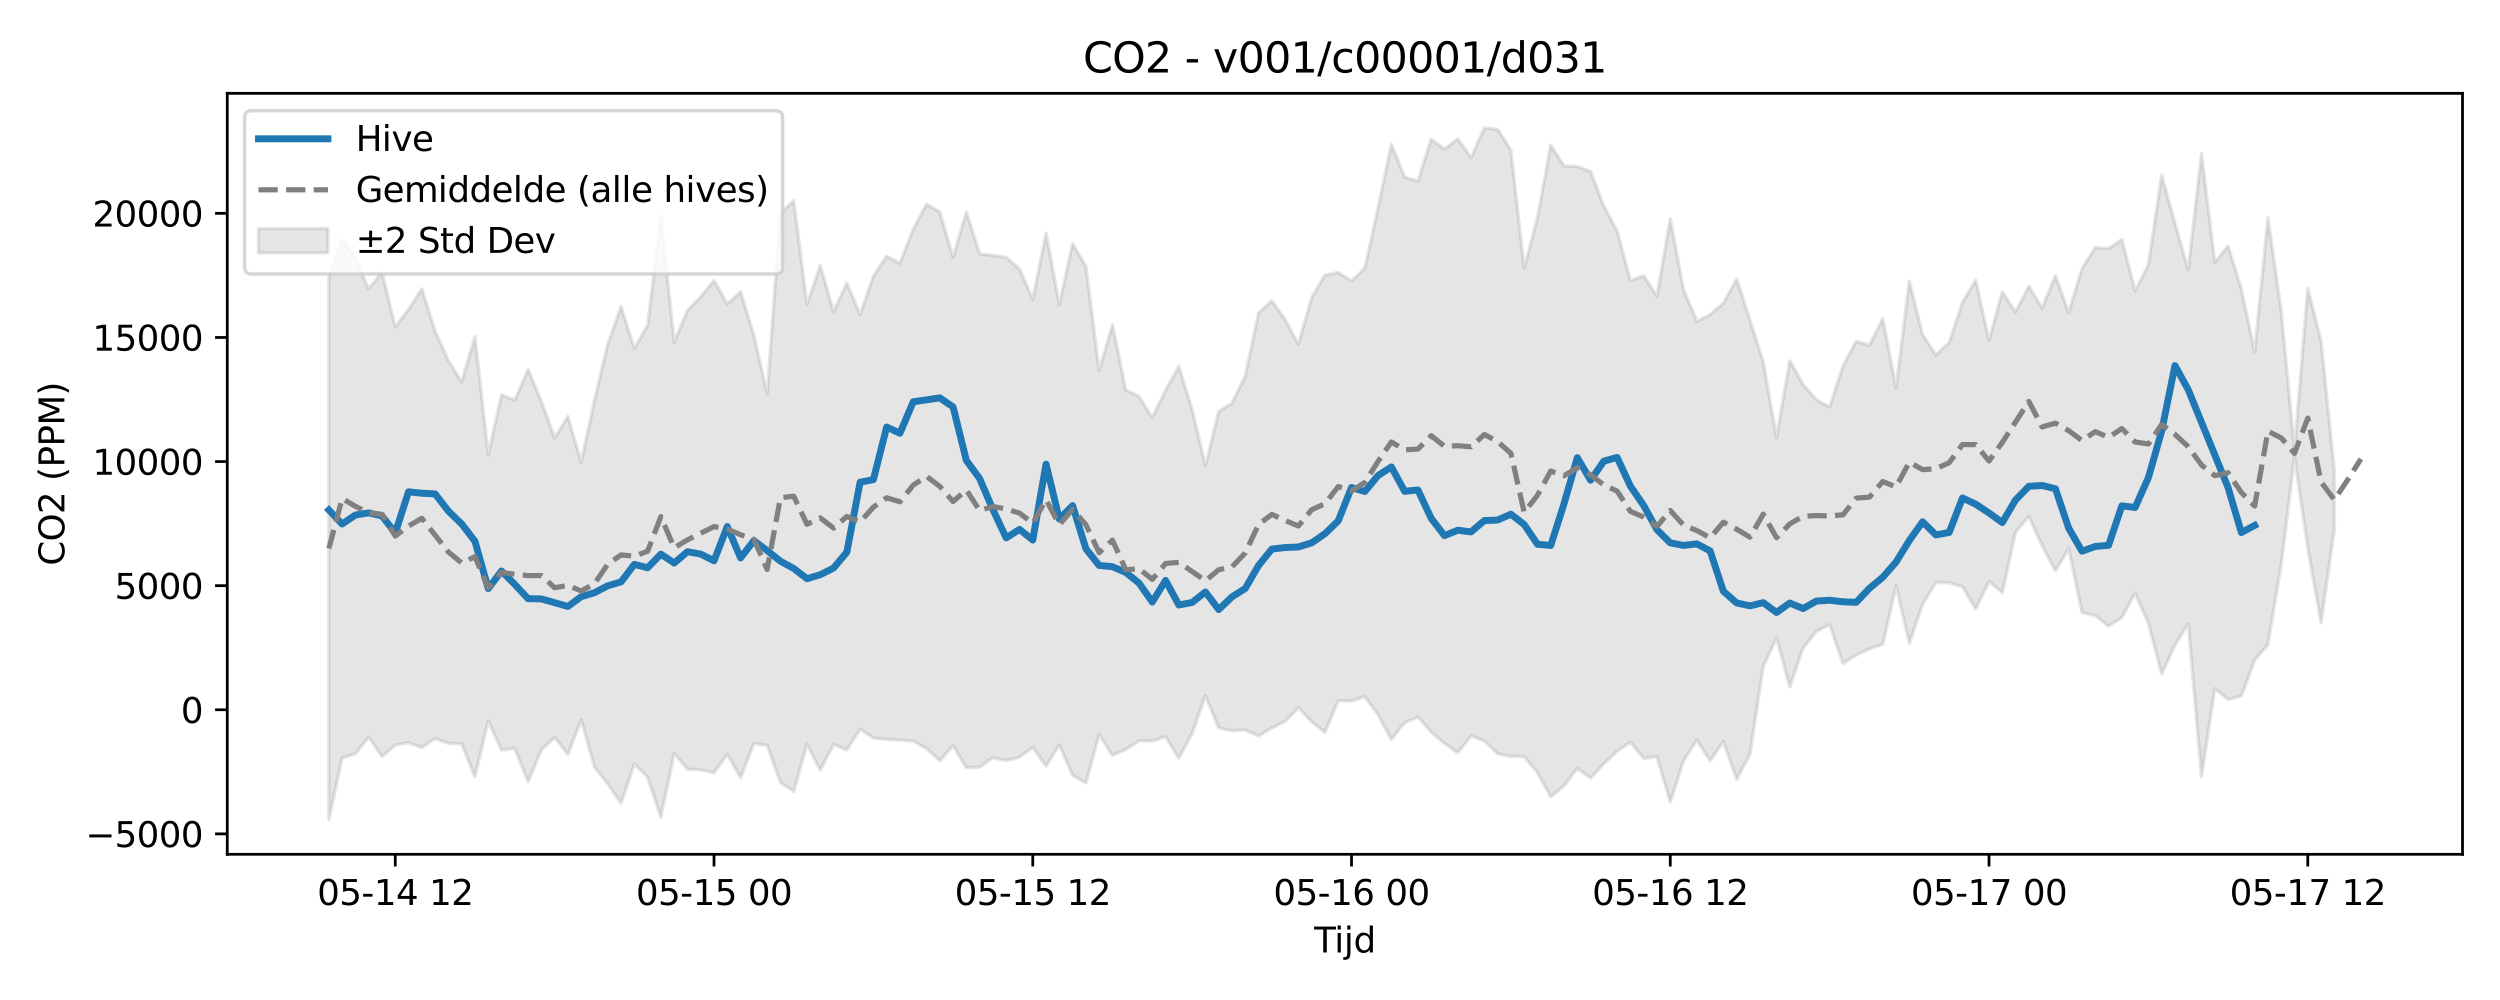 <?xml version="1.0" encoding="utf-8" standalone="no"?>
<!DOCTYPE svg PUBLIC "-//W3C//DTD SVG 1.1//EN"
  "http://www.w3.org/Graphics/SVG/1.1/DTD/svg11.dtd">
<svg xmlns:xlink="http://www.w3.org/1999/xlink" width="720pt" height="288pt" viewBox="0 0 720 288" xmlns="http://www.w3.org/2000/svg" version="1.1">
 <defs>
  <style type="text/css">*{stroke-linejoin: round; stroke-linecap: butt}</style>
 </defs>
 <g id="figure_1">
  <g id="patch_1">
   <path d="M 0 288 
L 720 288 
L 720 0 
L 0 0 
z
" style="fill: #ffffff"/>
  </g>
  <g id="axes_1">
   <g id="patch_2">
    <path d="M 65.45 246.04 
L 709.2 246.04 
L 709.2 26.88 
L 65.45 26.88 
z
" style="fill: #ffffff"/>
   </g>
   <g id="FillBetweenPolyCollection_1">
    <defs>
     <path id="m7d056ef678" d="M 94.711 -208.118 
L 94.711 -51.922 
L 98.536 -69.723 
L 102.361 -70.918 
L 106.186 -75.754 
L 110.011 -70.111 
L 113.836 -73.443 
L 117.661 -74.103 
L 121.486 -72.683 
L 125.311 -75.315 
L 129.136 -73.924 
L 132.962 -73.747 
L 136.787 -64.311 
L 140.612 -80.393 
L 144.437 -71.984 
L 148.262 -72.459 
L 152.087 -62.868 
L 155.912 -72.044 
L 159.737 -75.605 
L 163.562 -70.745 
L 167.387 -80.732 
L 171.212 -67.096 
L 175.037 -62.166 
L 178.862 -56.683 
L 182.687 -67.986 
L 186.512 -64.207 
L 190.337 -52.603 
L 194.162 -70.992 
L 197.987 -66.472 
L 201.812 -66.277 
L 205.637 -65.463 
L 209.462 -70.793 
L 213.287 -64.018 
L 217.112 -73.87 
L 220.937 -73.356 
L 224.762 -62.697 
L 228.587 -60.051 
L 232.412 -73.698 
L 236.237 -66.187 
L 240.062 -73.598 
L 243.887 -72.022 
L 247.712 -77.98 
L 251.537 -75.441 
L 255.362 -75.034 
L 259.187 -74.832 
L 263.012 -74.531 
L 266.837 -72.435 
L 270.662 -68.89 
L 274.487 -73.263 
L 278.312 -66.87 
L 282.137 -67.049 
L 285.962 -69.791 
L 289.787 -68.931 
L 293.612 -69.923 
L 297.437 -72.744 
L 301.262 -67.333 
L 305.087 -73.47 
L 308.912 -64.736 
L 312.737 -62.509 
L 316.562 -76.392 
L 320.387 -70.447 
L 324.212 -72.131 
L 328.037 -74.65 
L 331.862 -74.546 
L 335.687 -75.836 
L 339.512 -69.634 
L 343.337 -76.8 
L 347.162 -87.633 
L 350.987 -78.344 
L 354.812 -77.558 
L 358.637 -77.782 
L 362.462 -76.035 
L 366.287 -78.336 
L 370.112 -80.269 
L 373.937 -84.196 
L 377.762 -80.11 
L 381.587 -77.081 
L 385.412 -86.211 
L 389.238 -86.087 
L 393.063 -87.339 
L 396.888 -82.109 
L 400.713 -75.053 
L 404.538 -79.876 
L 408.363 -81.497 
L 412.188 -77.151 
L 416.013 -73.893 
L 419.838 -71.212 
L 423.663 -76.054 
L 427.488 -74.57 
L 431.313 -70.929 
L 435.138 -70.126 
L 438.963 -70.144 
L 442.788 -65.445 
L 446.613 -58.502 
L 450.438 -61.712 
L 454.263 -66.676 
L 458.088 -63.918 
L 461.913 -68.032 
L 465.738 -71.656 
L 469.563 -74.252 
L 473.388 -69.601 
L 477.213 -70.095 
L 481.038 -56.973 
L 484.863 -68.858 
L 488.688 -74.916 
L 492.513 -68.871 
L 496.338 -74.508 
L 500.163 -63.567 
L 503.988 -70.74 
L 507.813 -96.049 
L 511.638 -104.275 
L 515.463 -90.151 
L 519.288 -101.374 
L 523.113 -106.144 
L 526.938 -108.084 
L 530.763 -96.918 
L 534.588 -99.347 
L 538.413 -101.148 
L 542.238 -102.438 
L 546.063 -119.253 
L 549.888 -102.762 
L 553.713 -113.913 
L 557.538 -120.261 
L 561.363 -120.15 
L 565.188 -119.032 
L 569.013 -112.589 
L 572.838 -120.548 
L 576.663 -117.274 
L 580.488 -134.801 
L 584.313 -139.22 
L 588.138 -130.873 
L 591.963 -123.589 
L 595.788 -129.986 
L 599.613 -111.612 
L 603.438 -110.655 
L 607.263 -107.676 
L 611.088 -110.132 
L 614.913 -117.178 
L 618.738 -108.519 
L 622.563 -93.915 
L 626.388 -102.173 
L 630.213 -108.382 
L 634.038 -64.384 
L 637.863 -89.633 
L 641.688 -86.533 
L 645.514 -87.576 
L 649.339 -97.895 
L 653.164 -102.359 
L 656.989 -125.428 
L 660.814 -156.419 
L 664.639 -130.233 
L 668.464 -108.641 
L 672.289 -135.469 
L 672.289 -152.588 
L 672.289 -152.588 
L 668.464 -189.794 
L 664.639 -204.943 
L 660.814 -158.441 
L 656.989 -198.339 
L 653.164 -225.306 
L 649.339 -186.632 
L 645.514 -204.775 
L 641.688 -217.137 
L 637.863 -212.402 
L 634.038 -243.774 
L 630.213 -210.336 
L 626.388 -223.649 
L 622.563 -237.573 
L 618.738 -211.746 
L 614.913 -204.249 
L 611.088 -219.014 
L 607.263 -216.408 
L 603.438 -216.725 
L 599.613 -210.636 
L 595.788 -197.966 
L 591.963 -208.656 
L 588.138 -199.24 
L 584.313 -205.543 
L 580.488 -198.162 
L 576.663 -203.905 
L 572.838 -189.923 
L 569.013 -207.324 
L 565.188 -200.908 
L 561.363 -189.353 
L 557.538 -185.746 
L 553.713 -191.574 
L 549.888 -207.069 
L 546.063 -176.238 
L 542.238 -196.221 
L 538.413 -188.552 
L 534.588 -189.723 
L 530.763 -182.549 
L 526.938 -170.753 
L 523.113 -172.867 
L 519.288 -177.272 
L 515.463 -184.081 
L 511.638 -162.019 
L 507.813 -183.801 
L 503.988 -195.816 
L 500.163 -207.61 
L 496.338 -200.675 
L 492.513 -197.371 
L 488.688 -195.482 
L 484.863 -204.662 
L 481.038 -224.971 
L 477.213 -202.702 
L 473.388 -208.58 
L 469.563 -207.186 
L 465.738 -221.455 
L 461.913 -228.599 
L 458.088 -238.621 
L 454.263 -240.024 
L 450.438 -240.23 
L 446.613 -246.176 
L 442.788 -225.29 
L 438.963 -210.735 
L 435.138 -244.769 
L 431.313 -250.735 
L 427.488 -251.158 
L 423.663 -242.58 
L 419.838 -248.057 
L 416.013 -245.015 
L 412.188 -247.912 
L 408.363 -235.836 
L 404.538 -237.009 
L 400.713 -246.375 
L 396.888 -228.182 
L 393.063 -210.751 
L 389.238 -207.103 
L 385.412 -209.536 
L 381.587 -208.762 
L 377.762 -202.297 
L 373.937 -188.832 
L 370.112 -195.934 
L 366.287 -201.38 
L 362.462 -197.901 
L 358.637 -179.732 
L 354.812 -171.927 
L 350.987 -169.48 
L 347.162 -153.869 
L 343.337 -170.079 
L 339.512 -182.455 
L 335.687 -175.601 
L 331.862 -167.709 
L 328.037 -173.821 
L 324.212 -175.68 
L 320.387 -194.429 
L 316.562 -181.244 
L 312.737 -211.273 
L 308.912 -217.831 
L 305.087 -200.251 
L 301.262 -220.84 
L 297.437 -201.8 
L 293.612 -210.542 
L 289.787 -213.873 
L 285.962 -214.447 
L 282.137 -214.902 
L 278.312 -226.9 
L 274.487 -213.871 
L 270.662 -226.927 
L 266.837 -229.233 
L 263.012 -222.026 
L 259.187 -212.167 
L 255.362 -214.232 
L 251.537 -208.448 
L 247.712 -197.363 
L 243.887 -206.481 
L 240.062 -198.229 
L 236.237 -211.519 
L 232.412 -200.299 
L 228.587 -230.188 
L 224.762 -226.528 
L 220.937 -174.63 
L 217.112 -191.494 
L 213.287 -203.967 
L 209.462 -200.464 
L 205.637 -207.222 
L 201.812 -202.525 
L 197.987 -198.57 
L 194.162 -189.456 
L 190.337 -225.831 
L 186.512 -194.28 
L 182.687 -187.624 
L 178.862 -199.701 
L 175.037 -188.879 
L 171.212 -172.704 
L 167.387 -154.853 
L 163.562 -168.078 
L 159.737 -161.859 
L 155.912 -172.419 
L 152.087 -181.57 
L 148.262 -172.76 
L 144.437 -174.3 
L 140.612 -156.901 
L 136.787 -191.051 
L 132.962 -177.999 
L 129.136 -184.12 
L 125.311 -192.57 
L 121.486 -204.795 
L 117.661 -198.894 
L 113.836 -193.81 
L 110.011 -209.617 
L 106.186 -204.739 
L 102.361 -213.461 
L 98.536 -219.142 
L 94.711 -208.118 
z
" style="stroke: #808080; stroke-opacity: 0.2"/>
    </defs>
    <g clip-path="url(#p4d738f6760)">
     <use xlink:href="#m7d056ef678" x="0" y="288" style="fill: #808080; fill-opacity: 0.2; stroke: #808080; stroke-opacity: 0.2"/>
    </g>
   </g>
   <g id="matplotlib.axis_1">
    <g id="xtick_1">
     <g id="line2d_1">
      <defs>
       <path id="m10c258fb3f" d="M 0 0 
L 0 3.5 
" style="stroke: #000000; stroke-width: 0.8"/>
      </defs>
      <g>
       <use xlink:href="#m10c258fb3f" x="113.836" y="246.04" style="stroke: #000000; stroke-width: 0.8"/>
      </g>
     </g>
     <g id="text_1">
      <!-- 05-14 12 -->
      <g transform="translate(91.356 260.638) scale(0.1 -0.1)">
       <defs>
        <path id="DejaVuSans-30" d="M 2034 4250 
Q 1547 4250 1301 3770 
Q 1056 3291 1056 2328 
Q 1056 1369 1301 889 
Q 1547 409 2034 409 
Q 2525 409 2770 889 
Q 3016 1369 3016 2328 
Q 3016 3291 2770 3770 
Q 2525 4250 2034 4250 
z
M 2034 4750 
Q 2819 4750 3233 4129 
Q 3647 3509 3647 2328 
Q 3647 1150 3233 529 
Q 2819 -91 2034 -91 
Q 1250 -91 836 529 
Q 422 1150 422 2328 
Q 422 3509 836 4129 
Q 1250 4750 2034 4750 
z
" transform="scale(0.016)"/>
        <path id="DejaVuSans-35" d="M 691 4666 
L 3169 4666 
L 3169 4134 
L 1269 4134 
L 1269 2991 
Q 1406 3038 1543 3061 
Q 1681 3084 1819 3084 
Q 2600 3084 3056 2656 
Q 3513 2228 3513 1497 
Q 3513 744 3044 326 
Q 2575 -91 1722 -91 
Q 1428 -91 1123 -41 
Q 819 9 494 109 
L 494 744 
Q 775 591 1075 516 
Q 1375 441 1709 441 
Q 2250 441 2565 725 
Q 2881 1009 2881 1497 
Q 2881 1984 2565 2268 
Q 2250 2553 1709 2553 
Q 1456 2553 1204 2497 
Q 953 2441 691 2322 
L 691 4666 
z
" transform="scale(0.016)"/>
        <path id="DejaVuSans-2d" d="M 313 2009 
L 1997 2009 
L 1997 1497 
L 313 1497 
L 313 2009 
z
" transform="scale(0.016)"/>
        <path id="DejaVuSans-31" d="M 794 531 
L 1825 531 
L 1825 4091 
L 703 3866 
L 703 4441 
L 1819 4666 
L 2450 4666 
L 2450 531 
L 3481 531 
L 3481 0 
L 794 0 
L 794 531 
z
" transform="scale(0.016)"/>
        <path id="DejaVuSans-34" d="M 2419 4116 
L 825 1625 
L 2419 1625 
L 2419 4116 
z
M 2253 4666 
L 3047 4666 
L 3047 1625 
L 3713 1625 
L 3713 1100 
L 3047 1100 
L 3047 0 
L 2419 0 
L 2419 1100 
L 313 1100 
L 313 1709 
L 2253 4666 
z
" transform="scale(0.016)"/>
        <path id="DejaVuSans-20" transform="scale(0.016)"/>
        <path id="DejaVuSans-32" d="M 1228 531 
L 3431 531 
L 3431 0 
L 469 0 
L 469 531 
Q 828 903 1448 1529 
Q 2069 2156 2228 2338 
Q 2531 2678 2651 2914 
Q 2772 3150 2772 3378 
Q 2772 3750 2511 3984 
Q 2250 4219 1831 4219 
Q 1534 4219 1204 4116 
Q 875 4013 500 3803 
L 500 4441 
Q 881 4594 1212 4672 
Q 1544 4750 1819 4750 
Q 2544 4750 2975 4387 
Q 3406 4025 3406 3419 
Q 3406 3131 3298 2873 
Q 3191 2616 2906 2266 
Q 2828 2175 2409 1742 
Q 1991 1309 1228 531 
z
" transform="scale(0.016)"/>
       </defs>
       <use xlink:href="#DejaVuSans-30"/>
       <use xlink:href="#DejaVuSans-35" transform="translate(63.623 0)"/>
       <use xlink:href="#DejaVuSans-2d" transform="translate(127.246 0)"/>
       <use xlink:href="#DejaVuSans-31" transform="translate(163.33 0)"/>
       <use xlink:href="#DejaVuSans-34" transform="translate(226.953 0)"/>
       <use xlink:href="#DejaVuSans-20" transform="translate(290.576 0)"/>
       <use xlink:href="#DejaVuSans-31" transform="translate(322.363 0)"/>
       <use xlink:href="#DejaVuSans-32" transform="translate(385.986 0)"/>
      </g>
     </g>
    </g>
    <g id="xtick_2">
     <g id="line2d_2">
      <g>
       <use xlink:href="#m10c258fb3f" x="205.637" y="246.04" style="stroke: #000000; stroke-width: 0.8"/>
      </g>
     </g>
     <g id="text_2">
      <!-- 05-15 00 -->
      <g transform="translate(183.156 260.638) scale(0.1 -0.1)">
       <use xlink:href="#DejaVuSans-30"/>
       <use xlink:href="#DejaVuSans-35" transform="translate(63.623 0)"/>
       <use xlink:href="#DejaVuSans-2d" transform="translate(127.246 0)"/>
       <use xlink:href="#DejaVuSans-31" transform="translate(163.33 0)"/>
       <use xlink:href="#DejaVuSans-35" transform="translate(226.953 0)"/>
       <use xlink:href="#DejaVuSans-20" transform="translate(290.576 0)"/>
       <use xlink:href="#DejaVuSans-30" transform="translate(322.363 0)"/>
       <use xlink:href="#DejaVuSans-30" transform="translate(385.986 0)"/>
      </g>
     </g>
    </g>
    <g id="xtick_3">
     <g id="line2d_3">
      <g>
       <use xlink:href="#m10c258fb3f" x="297.437" y="246.04" style="stroke: #000000; stroke-width: 0.8"/>
      </g>
     </g>
     <g id="text_3">
      <!-- 05-15 12 -->
      <g transform="translate(274.957 260.638) scale(0.1 -0.1)">
       <use xlink:href="#DejaVuSans-30"/>
       <use xlink:href="#DejaVuSans-35" transform="translate(63.623 0)"/>
       <use xlink:href="#DejaVuSans-2d" transform="translate(127.246 0)"/>
       <use xlink:href="#DejaVuSans-31" transform="translate(163.33 0)"/>
       <use xlink:href="#DejaVuSans-35" transform="translate(226.953 0)"/>
       <use xlink:href="#DejaVuSans-20" transform="translate(290.576 0)"/>
       <use xlink:href="#DejaVuSans-31" transform="translate(322.363 0)"/>
       <use xlink:href="#DejaVuSans-32" transform="translate(385.986 0)"/>
      </g>
     </g>
    </g>
    <g id="xtick_4">
     <g id="line2d_4">
      <g>
       <use xlink:href="#m10c258fb3f" x="389.238" y="246.04" style="stroke: #000000; stroke-width: 0.8"/>
      </g>
     </g>
     <g id="text_4">
      <!-- 05-16 00 -->
      <g transform="translate(366.757 260.638) scale(0.1 -0.1)">
       <defs>
        <path id="DejaVuSans-36" d="M 2113 2584 
Q 1688 2584 1439 2293 
Q 1191 2003 1191 1497 
Q 1191 994 1439 701 
Q 1688 409 2113 409 
Q 2538 409 2786 701 
Q 3034 994 3034 1497 
Q 3034 2003 2786 2293 
Q 2538 2584 2113 2584 
z
M 3366 4563 
L 3366 3988 
Q 3128 4100 2886 4159 
Q 2644 4219 2406 4219 
Q 1781 4219 1451 3797 
Q 1122 3375 1075 2522 
Q 1259 2794 1537 2939 
Q 1816 3084 2150 3084 
Q 2853 3084 3261 2657 
Q 3669 2231 3669 1497 
Q 3669 778 3244 343 
Q 2819 -91 2113 -91 
Q 1303 -91 875 529 
Q 447 1150 447 2328 
Q 447 3434 972 4092 
Q 1497 4750 2381 4750 
Q 2619 4750 2861 4703 
Q 3103 4656 3366 4563 
z
" transform="scale(0.016)"/>
       </defs>
       <use xlink:href="#DejaVuSans-30"/>
       <use xlink:href="#DejaVuSans-35" transform="translate(63.623 0)"/>
       <use xlink:href="#DejaVuSans-2d" transform="translate(127.246 0)"/>
       <use xlink:href="#DejaVuSans-31" transform="translate(163.33 0)"/>
       <use xlink:href="#DejaVuSans-36" transform="translate(226.953 0)"/>
       <use xlink:href="#DejaVuSans-20" transform="translate(290.576 0)"/>
       <use xlink:href="#DejaVuSans-30" transform="translate(322.363 0)"/>
       <use xlink:href="#DejaVuSans-30" transform="translate(385.986 0)"/>
      </g>
     </g>
    </g>
    <g id="xtick_5">
     <g id="line2d_5">
      <g>
       <use xlink:href="#m10c258fb3f" x="481.038" y="246.04" style="stroke: #000000; stroke-width: 0.8"/>
      </g>
     </g>
     <g id="text_5">
      <!-- 05-16 12 -->
      <g transform="translate(458.557 260.638) scale(0.1 -0.1)">
       <use xlink:href="#DejaVuSans-30"/>
       <use xlink:href="#DejaVuSans-35" transform="translate(63.623 0)"/>
       <use xlink:href="#DejaVuSans-2d" transform="translate(127.246 0)"/>
       <use xlink:href="#DejaVuSans-31" transform="translate(163.33 0)"/>
       <use xlink:href="#DejaVuSans-36" transform="translate(226.953 0)"/>
       <use xlink:href="#DejaVuSans-20" transform="translate(290.576 0)"/>
       <use xlink:href="#DejaVuSans-31" transform="translate(322.363 0)"/>
       <use xlink:href="#DejaVuSans-32" transform="translate(385.986 0)"/>
      </g>
     </g>
    </g>
    <g id="xtick_6">
     <g id="line2d_6">
      <g>
       <use xlink:href="#m10c258fb3f" x="572.838" y="246.04" style="stroke: #000000; stroke-width: 0.8"/>
      </g>
     </g>
     <g id="text_6">
      <!-- 05-17 00 -->
      <g transform="translate(550.358 260.638) scale(0.1 -0.1)">
       <defs>
        <path id="DejaVuSans-37" d="M 525 4666 
L 3525 4666 
L 3525 4397 
L 1831 0 
L 1172 0 
L 2766 4134 
L 525 4134 
L 525 4666 
z
" transform="scale(0.016)"/>
       </defs>
       <use xlink:href="#DejaVuSans-30"/>
       <use xlink:href="#DejaVuSans-35" transform="translate(63.623 0)"/>
       <use xlink:href="#DejaVuSans-2d" transform="translate(127.246 0)"/>
       <use xlink:href="#DejaVuSans-31" transform="translate(163.33 0)"/>
       <use xlink:href="#DejaVuSans-37" transform="translate(226.953 0)"/>
       <use xlink:href="#DejaVuSans-20" transform="translate(290.576 0)"/>
       <use xlink:href="#DejaVuSans-30" transform="translate(322.363 0)"/>
       <use xlink:href="#DejaVuSans-30" transform="translate(385.986 0)"/>
      </g>
     </g>
    </g>
    <g id="xtick_7">
     <g id="line2d_7">
      <g>
       <use xlink:href="#m10c258fb3f" x="664.639" y="246.04" style="stroke: #000000; stroke-width: 0.8"/>
      </g>
     </g>
     <g id="text_7">
      <!-- 05-17 12 -->
      <g transform="translate(642.158 260.638) scale(0.1 -0.1)">
       <use xlink:href="#DejaVuSans-30"/>
       <use xlink:href="#DejaVuSans-35" transform="translate(63.623 0)"/>
       <use xlink:href="#DejaVuSans-2d" transform="translate(127.246 0)"/>
       <use xlink:href="#DejaVuSans-31" transform="translate(163.33 0)"/>
       <use xlink:href="#DejaVuSans-37" transform="translate(226.953 0)"/>
       <use xlink:href="#DejaVuSans-20" transform="translate(290.576 0)"/>
       <use xlink:href="#DejaVuSans-31" transform="translate(322.363 0)"/>
       <use xlink:href="#DejaVuSans-32" transform="translate(385.986 0)"/>
      </g>
     </g>
    </g>
    <g id="text_8">
     <!-- Tijd -->
     <g transform="translate(378.475 274.317) scale(0.1 -0.1)">
      <defs>
       <path id="DejaVuSans-54" d="M -19 4666 
L 3928 4666 
L 3928 4134 
L 2272 4134 
L 2272 0 
L 1638 0 
L 1638 4134 
L -19 4134 
L -19 4666 
z
" transform="scale(0.016)"/>
       <path id="DejaVuSans-69" d="M 603 3500 
L 1178 3500 
L 1178 0 
L 603 0 
L 603 3500 
z
M 603 4863 
L 1178 4863 
L 1178 4134 
L 603 4134 
L 603 4863 
z
" transform="scale(0.016)"/>
       <path id="DejaVuSans-6a" d="M 603 3500 
L 1178 3500 
L 1178 -63 
Q 1178 -731 923 -1031 
Q 669 -1331 103 -1331 
L -116 -1331 
L -116 -844 
L 38 -844 
Q 366 -844 484 -692 
Q 603 -541 603 -63 
L 603 3500 
z
M 603 4863 
L 1178 4863 
L 1178 4134 
L 603 4134 
L 603 4863 
z
" transform="scale(0.016)"/>
       <path id="DejaVuSans-64" d="M 2906 2969 
L 2906 4863 
L 3481 4863 
L 3481 0 
L 2906 0 
L 2906 525 
Q 2725 213 2448 61 
Q 2172 -91 1784 -91 
Q 1150 -91 751 415 
Q 353 922 353 1747 
Q 353 2572 751 3078 
Q 1150 3584 1784 3584 
Q 2172 3584 2448 3432 
Q 2725 3281 2906 2969 
z
M 947 1747 
Q 947 1113 1208 752 
Q 1469 391 1925 391 
Q 2381 391 2643 752 
Q 2906 1113 2906 1747 
Q 2906 2381 2643 2742 
Q 2381 3103 1925 3103 
Q 1469 3103 1208 2742 
Q 947 2381 947 1747 
z
" transform="scale(0.016)"/>
      </defs>
      <use xlink:href="#DejaVuSans-54"/>
      <use xlink:href="#DejaVuSans-69" transform="translate(57.959 0)"/>
      <use xlink:href="#DejaVuSans-6a" transform="translate(85.742 0)"/>
      <use xlink:href="#DejaVuSans-64" transform="translate(113.525 0)"/>
     </g>
    </g>
   </g>
   <g id="matplotlib.axis_2">
    <g id="ytick_1">
     <g id="line2d_8">
      <defs>
       <path id="md8a25cf8dd" d="M 0 0 
L -3.5 0 
" style="stroke: #000000; stroke-width: 0.8"/>
      </defs>
      <g>
       <use xlink:href="#md8a25cf8dd" x="65.45" y="240.157" style="stroke: #000000; stroke-width: 0.8"/>
      </g>
     </g>
     <g id="text_9">
      <!-- −5000 -->
      <g transform="translate(24.62 243.957) scale(0.1 -0.1)">
       <defs>
        <path id="DejaVuSans-2212" d="M 678 2272 
L 4684 2272 
L 4684 1741 
L 678 1741 
L 678 2272 
z
" transform="scale(0.016)"/>
       </defs>
       <use xlink:href="#DejaVuSans-2212"/>
       <use xlink:href="#DejaVuSans-35" transform="translate(83.789 0)"/>
       <use xlink:href="#DejaVuSans-30" transform="translate(147.412 0)"/>
       <use xlink:href="#DejaVuSans-30" transform="translate(211.035 0)"/>
       <use xlink:href="#DejaVuSans-30" transform="translate(274.658 0)"/>
      </g>
     </g>
    </g>
    <g id="ytick_2">
     <g id="line2d_9">
      <g>
       <use xlink:href="#md8a25cf8dd" x="65.45" y="204.415" style="stroke: #000000; stroke-width: 0.8"/>
      </g>
     </g>
     <g id="text_10">
      <!-- 0 -->
      <g transform="translate(52.087 208.214) scale(0.1 -0.1)">
       <use xlink:href="#DejaVuSans-30"/>
      </g>
     </g>
    </g>
    <g id="ytick_3">
     <g id="line2d_10">
      <g>
       <use xlink:href="#md8a25cf8dd" x="65.45" y="168.672" style="stroke: #000000; stroke-width: 0.8"/>
      </g>
     </g>
     <g id="text_11">
      <!-- 5000 -->
      <g transform="translate(33 172.471) scale(0.1 -0.1)">
       <use xlink:href="#DejaVuSans-35"/>
       <use xlink:href="#DejaVuSans-30" transform="translate(63.623 0)"/>
       <use xlink:href="#DejaVuSans-30" transform="translate(127.246 0)"/>
       <use xlink:href="#DejaVuSans-30" transform="translate(190.869 0)"/>
      </g>
     </g>
    </g>
    <g id="ytick_4">
     <g id="line2d_11">
      <g>
       <use xlink:href="#md8a25cf8dd" x="65.45" y="132.929" style="stroke: #000000; stroke-width: 0.8"/>
      </g>
     </g>
     <g id="text_12">
      <!-- 10000 -->
      <g transform="translate(26.637 136.728) scale(0.1 -0.1)">
       <use xlink:href="#DejaVuSans-31"/>
       <use xlink:href="#DejaVuSans-30" transform="translate(63.623 0)"/>
       <use xlink:href="#DejaVuSans-30" transform="translate(127.246 0)"/>
       <use xlink:href="#DejaVuSans-30" transform="translate(190.869 0)"/>
       <use xlink:href="#DejaVuSans-30" transform="translate(254.492 0)"/>
      </g>
     </g>
    </g>
    <g id="ytick_5">
     <g id="line2d_12">
      <g>
       <use xlink:href="#md8a25cf8dd" x="65.45" y="97.186" style="stroke: #000000; stroke-width: 0.8"/>
      </g>
     </g>
     <g id="text_13">
      <!-- 15000 -->
      <g transform="translate(26.637 100.986) scale(0.1 -0.1)">
       <use xlink:href="#DejaVuSans-31"/>
       <use xlink:href="#DejaVuSans-35" transform="translate(63.623 0)"/>
       <use xlink:href="#DejaVuSans-30" transform="translate(127.246 0)"/>
       <use xlink:href="#DejaVuSans-30" transform="translate(190.869 0)"/>
       <use xlink:href="#DejaVuSans-30" transform="translate(254.492 0)"/>
      </g>
     </g>
    </g>
    <g id="ytick_6">
     <g id="line2d_13">
      <g>
       <use xlink:href="#md8a25cf8dd" x="65.45" y="61.444" style="stroke: #000000; stroke-width: 0.8"/>
      </g>
     </g>
     <g id="text_14">
      <!-- 20000 -->
      <g transform="translate(26.637 65.243) scale(0.1 -0.1)">
       <use xlink:href="#DejaVuSans-32"/>
       <use xlink:href="#DejaVuSans-30" transform="translate(63.623 0)"/>
       <use xlink:href="#DejaVuSans-30" transform="translate(127.246 0)"/>
       <use xlink:href="#DejaVuSans-30" transform="translate(190.869 0)"/>
       <use xlink:href="#DejaVuSans-30" transform="translate(254.492 0)"/>
      </g>
     </g>
    </g>
    <g id="text_15">
     <!-- CO2 (PPM) -->
     <g transform="translate(18.541 162.903) rotate(-90) scale(0.1 -0.1)">
      <defs>
       <path id="DejaVuSans-43" d="M 4122 4306 
L 4122 3641 
Q 3803 3938 3442 4084 
Q 3081 4231 2675 4231 
Q 1875 4231 1450 3742 
Q 1025 3253 1025 2328 
Q 1025 1406 1450 917 
Q 1875 428 2675 428 
Q 3081 428 3442 575 
Q 3803 722 4122 1019 
L 4122 359 
Q 3791 134 3420 21 
Q 3050 -91 2638 -91 
Q 1578 -91 968 557 
Q 359 1206 359 2328 
Q 359 3453 968 4101 
Q 1578 4750 2638 4750 
Q 3056 4750 3426 4639 
Q 3797 4528 4122 4306 
z
" transform="scale(0.016)"/>
       <path id="DejaVuSans-4f" d="M 2522 4238 
Q 1834 4238 1429 3725 
Q 1025 3213 1025 2328 
Q 1025 1447 1429 934 
Q 1834 422 2522 422 
Q 3209 422 3611 934 
Q 4013 1447 4013 2328 
Q 4013 3213 3611 3725 
Q 3209 4238 2522 4238 
z
M 2522 4750 
Q 3503 4750 4090 4092 
Q 4678 3434 4678 2328 
Q 4678 1225 4090 567 
Q 3503 -91 2522 -91 
Q 1538 -91 948 565 
Q 359 1222 359 2328 
Q 359 3434 948 4092 
Q 1538 4750 2522 4750 
z
" transform="scale(0.016)"/>
       <path id="DejaVuSans-28" d="M 1984 4856 
Q 1566 4138 1362 3434 
Q 1159 2731 1159 2009 
Q 1159 1288 1364 580 
Q 1569 -128 1984 -844 
L 1484 -844 
Q 1016 -109 783 600 
Q 550 1309 550 2009 
Q 550 2706 781 3412 
Q 1013 4119 1484 4856 
L 1984 4856 
z
" transform="scale(0.016)"/>
       <path id="DejaVuSans-50" d="M 1259 4147 
L 1259 2394 
L 2053 2394 
Q 2494 2394 2734 2622 
Q 2975 2850 2975 3272 
Q 2975 3691 2734 3919 
Q 2494 4147 2053 4147 
L 1259 4147 
z
M 628 4666 
L 2053 4666 
Q 2838 4666 3239 4311 
Q 3641 3956 3641 3272 
Q 3641 2581 3239 2228 
Q 2838 1875 2053 1875 
L 1259 1875 
L 1259 0 
L 628 0 
L 628 4666 
z
" transform="scale(0.016)"/>
       <path id="DejaVuSans-4d" d="M 628 4666 
L 1569 4666 
L 2759 1491 
L 3956 4666 
L 4897 4666 
L 4897 0 
L 4281 0 
L 4281 4097 
L 3078 897 
L 2444 897 
L 1241 4097 
L 1241 0 
L 628 0 
L 628 4666 
z
" transform="scale(0.016)"/>
       <path id="DejaVuSans-29" d="M 513 4856 
L 1013 4856 
Q 1481 4119 1714 3412 
Q 1947 2706 1947 2009 
Q 1947 1309 1714 600 
Q 1481 -109 1013 -844 
L 513 -844 
Q 928 -128 1133 580 
Q 1338 1288 1338 2009 
Q 1338 2731 1133 3434 
Q 928 4138 513 4856 
z
" transform="scale(0.016)"/>
      </defs>
      <use xlink:href="#DejaVuSans-43"/>
      <use xlink:href="#DejaVuSans-4f" transform="translate(69.824 0)"/>
      <use xlink:href="#DejaVuSans-32" transform="translate(148.535 0)"/>
      <use xlink:href="#DejaVuSans-20" transform="translate(212.158 0)"/>
      <use xlink:href="#DejaVuSans-28" transform="translate(243.945 0)"/>
      <use xlink:href="#DejaVuSans-50" transform="translate(282.959 0)"/>
      <use xlink:href="#DejaVuSans-50" transform="translate(343.262 0)"/>
      <use xlink:href="#DejaVuSans-4d" transform="translate(403.564 0)"/>
      <use xlink:href="#DejaVuSans-29" transform="translate(489.844 0)"/>
     </g>
    </g>
   </g>
   <g id="line2d_14">
    <path d="M 94.711 146.883 
L 98.536 150.915 
L 102.361 148.325 
L 106.186 147.702 
L 110.011 148.582 
L 113.836 153.472 
L 117.661 141.638 
L 121.486 142.058 
L 125.311 142.241 
L 129.136 147.195 
L 132.962 150.891 
L 136.787 155.883 
L 140.612 169.525 
L 144.437 164.449 
L 148.262 168.314 
L 152.087 172.42 
L 155.912 172.484 
L 163.562 174.658 
L 167.387 171.839 
L 171.212 170.707 
L 175.037 168.703 
L 178.862 167.578 
L 182.687 162.546 
L 186.512 163.515 
L 190.337 159.598 
L 194.162 162.157 
L 197.987 158.897 
L 201.812 159.581 
L 205.637 161.509 
L 209.462 151.663 
L 213.287 160.673 
L 217.112 155.716 
L 220.937 158.564 
L 224.762 161.628 
L 228.587 163.708 
L 232.412 166.663 
L 236.237 165.519 
L 240.062 163.599 
L 243.887 159.031 
L 247.712 138.874 
L 251.537 138.126 
L 255.362 122.99 
L 259.187 124.768 
L 263.012 115.711 
L 270.662 114.593 
L 274.487 117.2 
L 278.312 132.612 
L 282.137 137.809 
L 285.962 146.771 
L 289.787 154.913 
L 293.612 152.457 
L 297.437 155.53 
L 301.262 133.687 
L 305.087 149.483 
L 308.912 145.625 
L 312.737 158.042 
L 316.562 162.853 
L 320.387 163.21 
L 324.212 164.847 
L 328.037 167.925 
L 331.862 173.38 
L 335.687 167.166 
L 339.512 174.241 
L 343.337 173.502 
L 347.162 170.488 
L 350.987 175.551 
L 354.812 171.898 
L 358.637 169.477 
L 362.462 162.862 
L 366.287 158.149 
L 370.112 157.689 
L 373.937 157.527 
L 377.762 156.341 
L 381.587 153.71 
L 385.412 150 
L 389.238 140.399 
L 393.063 141.56 
L 396.888 136.949 
L 400.713 134.478 
L 404.538 141.505 
L 408.363 141.1 
L 412.188 149.285 
L 416.013 154.265 
L 419.838 152.706 
L 423.663 153.186 
L 427.488 149.926 
L 431.313 149.776 
L 435.138 148.098 
L 438.963 151.055 
L 442.788 156.745 
L 446.613 157.091 
L 450.438 145.057 
L 454.263 131.812 
L 458.088 138.302 
L 461.913 132.808 
L 465.738 131.735 
L 469.563 140.018 
L 473.388 145.594 
L 477.213 152.561 
L 481.038 156.343 
L 484.863 157.084 
L 488.688 156.636 
L 492.513 158.659 
L 496.338 170.297 
L 500.163 173.65 
L 503.988 174.488 
L 507.813 173.559 
L 511.638 176.385 
L 515.463 173.671 
L 519.288 175.258 
L 523.113 173.109 
L 526.938 172.866 
L 530.763 173.323 
L 534.588 173.457 
L 538.413 169.427 
L 542.238 166.244 
L 546.063 161.869 
L 549.888 155.654 
L 553.713 150.276 
L 557.538 154.06 
L 561.363 153.348 
L 565.188 143.423 
L 569.013 145.198 
L 572.838 147.739 
L 576.663 150.491 
L 580.488 143.971 
L 584.313 140.054 
L 588.138 139.827 
L 591.963 140.757 
L 595.788 152.125 
L 599.613 158.747 
L 603.438 157.382 
L 607.263 157.053 
L 611.088 145.689 
L 614.913 146.154 
L 618.738 137.554 
L 622.563 124.148 
L 626.388 105.293 
L 630.213 112.248 
L 637.863 131.037 
L 641.688 140.421 
L 645.514 153.367 
L 649.339 151.322 
L 649.339 151.322 
" clip-path="url(#p4d738f6760)" style="fill: none; stroke: #1f77b4; stroke-width: 2; stroke-linecap: square"/>
   </g>
   <g id="line2d_15">
    <path d="M 94.711 157.98 
L 98.536 143.568 
L 102.361 145.811 
L 106.186 147.754 
L 110.011 148.136 
L 113.836 154.374 
L 117.661 151.501 
L 121.486 149.261 
L 129.136 158.978 
L 132.962 162.127 
L 136.787 160.319 
L 140.612 169.353 
L 144.437 164.858 
L 148.262 165.39 
L 152.087 165.781 
L 155.912 165.769 
L 159.737 169.268 
L 163.562 168.589 
L 167.387 170.207 
L 171.212 168.1 
L 175.037 162.477 
L 178.862 159.808 
L 182.687 160.195 
L 186.512 158.756 
L 190.337 148.783 
L 194.162 157.776 
L 197.987 155.479 
L 205.637 151.657 
L 209.462 152.372 
L 213.287 154.008 
L 217.112 155.318 
L 220.937 164.007 
L 224.762 143.388 
L 228.587 142.88 
L 232.412 151.001 
L 236.237 149.147 
L 240.062 152.086 
L 243.887 148.749 
L 247.712 150.329 
L 251.537 146.055 
L 255.362 143.367 
L 259.187 144.501 
L 263.012 139.721 
L 266.837 137.166 
L 270.662 140.092 
L 274.487 144.433 
L 278.312 141.115 
L 282.137 147.024 
L 285.962 145.881 
L 289.787 146.598 
L 293.612 147.768 
L 297.437 150.728 
L 301.262 143.913 
L 305.087 151.14 
L 308.912 146.716 
L 312.737 151.109 
L 316.562 159.182 
L 320.387 155.562 
L 324.212 164.094 
L 328.037 163.765 
L 331.862 166.872 
L 335.687 162.282 
L 339.512 161.955 
L 347.162 167.249 
L 350.987 164.088 
L 354.812 163.257 
L 358.637 159.243 
L 362.462 151.032 
L 366.287 148.142 
L 370.112 149.898 
L 373.937 151.486 
L 377.762 146.797 
L 381.587 145.079 
L 385.412 140.126 
L 389.238 141.405 
L 393.063 138.955 
L 396.888 132.855 
L 400.713 127.286 
L 404.538 129.557 
L 408.363 129.333 
L 412.188 125.468 
L 416.013 128.546 
L 419.838 128.365 
L 423.663 128.683 
L 427.488 125.136 
L 431.313 127.168 
L 435.138 130.552 
L 438.963 147.561 
L 442.788 142.633 
L 446.613 135.661 
L 450.438 137.029 
L 454.263 134.65 
L 458.088 136.73 
L 461.913 139.684 
L 465.738 141.445 
L 469.563 147.281 
L 473.388 148.91 
L 477.213 151.602 
L 481.038 147.028 
L 484.863 151.24 
L 488.688 152.801 
L 492.513 154.879 
L 496.338 150.409 
L 500.163 152.411 
L 503.988 154.722 
L 507.813 148.075 
L 511.638 154.853 
L 515.463 150.884 
L 519.288 148.677 
L 523.113 148.494 
L 526.938 148.581 
L 530.763 148.267 
L 534.588 143.465 
L 538.413 143.15 
L 542.238 138.671 
L 546.063 140.254 
L 549.888 133.085 
L 553.713 135.257 
L 557.538 134.996 
L 561.363 133.248 
L 565.188 128.03 
L 569.013 128.044 
L 572.838 132.765 
L 576.663 127.41 
L 584.313 115.618 
L 588.138 122.943 
L 591.963 121.878 
L 595.788 124.024 
L 599.613 126.876 
L 603.438 124.31 
L 607.263 125.958 
L 611.088 123.427 
L 614.913 127.287 
L 618.738 127.868 
L 622.563 122.256 
L 626.388 125.089 
L 630.213 128.641 
L 634.038 133.921 
L 637.863 136.982 
L 641.688 136.165 
L 645.514 141.824 
L 649.339 145.736 
L 653.164 124.168 
L 656.989 126.117 
L 660.814 130.57 
L 664.639 120.412 
L 668.464 138.783 
L 672.289 143.971 
L 676.114 138.205 
L 679.939 132.183 
L 679.939 132.183 
" clip-path="url(#p4d738f6760)" style="fill: none; stroke-dasharray: 5.55,2.4; stroke-dashoffset: 0; stroke: #808080; stroke-width: 1.5"/>
   </g>
   <g id="patch_3">
    <path d="M 65.45 246.04 
L 65.45 26.88 
" style="fill: none; stroke: #000000; stroke-width: 0.8; stroke-linejoin: miter; stroke-linecap: square"/>
   </g>
   <g id="patch_4">
    <path d="M 709.2 246.04 
L 709.2 26.88 
" style="fill: none; stroke: #000000; stroke-width: 0.8; stroke-linejoin: miter; stroke-linecap: square"/>
   </g>
   <g id="patch_5">
    <path d="M 65.45 246.04 
L 709.2 246.04 
" style="fill: none; stroke: #000000; stroke-width: 0.8; stroke-linejoin: miter; stroke-linecap: square"/>
   </g>
   <g id="patch_6">
    <path d="M 65.45 26.88 
L 709.2 26.88 
" style="fill: none; stroke: #000000; stroke-width: 0.8; stroke-linejoin: miter; stroke-linecap: square"/>
   </g>
   <g id="text_16">
    <!-- CO2 - v001/c00001/d031 -->
    <g transform="translate(311.922 20.88) scale(0.12 -0.12)">
     <defs>
      <path id="DejaVuSans-76" d="M 191 3500 
L 800 3500 
L 1894 563 
L 2988 3500 
L 3597 3500 
L 2284 0 
L 1503 0 
L 191 3500 
z
" transform="scale(0.016)"/>
      <path id="DejaVuSans-2f" d="M 1625 4666 
L 2156 4666 
L 531 -594 
L 0 -594 
L 1625 4666 
z
" transform="scale(0.016)"/>
      <path id="DejaVuSans-63" d="M 3122 3366 
L 3122 2828 
Q 2878 2963 2633 3030 
Q 2388 3097 2138 3097 
Q 1578 3097 1268 2742 
Q 959 2388 959 1747 
Q 959 1106 1268 751 
Q 1578 397 2138 397 
Q 2388 397 2633 464 
Q 2878 531 3122 666 
L 3122 134 
Q 2881 22 2623 -34 
Q 2366 -91 2075 -91 
Q 1284 -91 818 406 
Q 353 903 353 1747 
Q 353 2603 823 3093 
Q 1294 3584 2113 3584 
Q 2378 3584 2631 3529 
Q 2884 3475 3122 3366 
z
" transform="scale(0.016)"/>
      <path id="DejaVuSans-33" d="M 2597 2516 
Q 3050 2419 3304 2112 
Q 3559 1806 3559 1356 
Q 3559 666 3084 287 
Q 2609 -91 1734 -91 
Q 1441 -91 1130 -33 
Q 819 25 488 141 
L 488 750 
Q 750 597 1062 519 
Q 1375 441 1716 441 
Q 2309 441 2620 675 
Q 2931 909 2931 1356 
Q 2931 1769 2642 2001 
Q 2353 2234 1838 2234 
L 1294 2234 
L 1294 2753 
L 1863 2753 
Q 2328 2753 2575 2939 
Q 2822 3125 2822 3475 
Q 2822 3834 2567 4026 
Q 2313 4219 1838 4219 
Q 1578 4219 1281 4162 
Q 984 4106 628 3988 
L 628 4550 
Q 988 4650 1302 4700 
Q 1616 4750 1894 4750 
Q 2613 4750 3031 4423 
Q 3450 4097 3450 3541 
Q 3450 3153 3228 2886 
Q 3006 2619 2597 2516 
z
" transform="scale(0.016)"/>
     </defs>
     <use xlink:href="#DejaVuSans-43"/>
     <use xlink:href="#DejaVuSans-4f" transform="translate(69.824 0)"/>
     <use xlink:href="#DejaVuSans-32" transform="translate(148.535 0)"/>
     <use xlink:href="#DejaVuSans-20" transform="translate(212.158 0)"/>
     <use xlink:href="#DejaVuSans-2d" transform="translate(243.945 0)"/>
     <use xlink:href="#DejaVuSans-20" transform="translate(280.029 0)"/>
     <use xlink:href="#DejaVuSans-76" transform="translate(311.816 0)"/>
     <use xlink:href="#DejaVuSans-30" transform="translate(370.996 0)"/>
     <use xlink:href="#DejaVuSans-30" transform="translate(434.619 0)"/>
     <use xlink:href="#DejaVuSans-31" transform="translate(498.242 0)"/>
     <use xlink:href="#DejaVuSans-2f" transform="translate(561.865 0)"/>
     <use xlink:href="#DejaVuSans-63" transform="translate(595.557 0)"/>
     <use xlink:href="#DejaVuSans-30" transform="translate(650.537 0)"/>
     <use xlink:href="#DejaVuSans-30" transform="translate(714.16 0)"/>
     <use xlink:href="#DejaVuSans-30" transform="translate(777.783 0)"/>
     <use xlink:href="#DejaVuSans-30" transform="translate(841.406 0)"/>
     <use xlink:href="#DejaVuSans-31" transform="translate(905.029 0)"/>
     <use xlink:href="#DejaVuSans-2f" transform="translate(968.652 0)"/>
     <use xlink:href="#DejaVuSans-64" transform="translate(1002.344 0)"/>
     <use xlink:href="#DejaVuSans-30" transform="translate(1065.82 0)"/>
     <use xlink:href="#DejaVuSans-33" transform="translate(1129.443 0)"/>
     <use xlink:href="#DejaVuSans-31" transform="translate(1193.066 0)"/>
    </g>
   </g>
   <g id="legend_1">
    <g id="patch_7">
     <path d="M 72.45 78.914 
L 223.394 78.914 
Q 225.394 78.914 225.394 76.914 
L 225.394 33.88 
Q 225.394 31.88 223.394 31.88 
L 72.45 31.88 
Q 70.45 31.88 70.45 33.88 
L 70.45 76.914 
Q 70.45 78.914 72.45 78.914 
z
" style="fill: #ffffff; opacity: 0.8; stroke: #cccccc; stroke-linejoin: miter"/>
    </g>
    <g id="line2d_16">
     <path d="M 74.45 39.978 
L 84.45 39.978 
L 94.45 39.978 
" style="fill: none; stroke: #1f77b4; stroke-width: 2; stroke-linecap: square"/>
    </g>
    <g id="text_17">
     <!-- Hive -->
     <g transform="translate(102.45 43.478) scale(0.1 -0.1)">
      <defs>
       <path id="DejaVuSans-48" d="M 628 4666 
L 1259 4666 
L 1259 2753 
L 3553 2753 
L 3553 4666 
L 4184 4666 
L 4184 0 
L 3553 0 
L 3553 2222 
L 1259 2222 
L 1259 0 
L 628 0 
L 628 4666 
z
" transform="scale(0.016)"/>
       <path id="DejaVuSans-65" d="M 3597 1894 
L 3597 1613 
L 953 1613 
Q 991 1019 1311 708 
Q 1631 397 2203 397 
Q 2534 397 2845 478 
Q 3156 559 3463 722 
L 3463 178 
Q 3153 47 2828 -22 
Q 2503 -91 2169 -91 
Q 1331 -91 842 396 
Q 353 884 353 1716 
Q 353 2575 817 3079 
Q 1281 3584 2069 3584 
Q 2775 3584 3186 3129 
Q 3597 2675 3597 1894 
z
M 3022 2063 
Q 3016 2534 2758 2815 
Q 2500 3097 2075 3097 
Q 1594 3097 1305 2825 
Q 1016 2553 972 2059 
L 3022 2063 
z
" transform="scale(0.016)"/>
      </defs>
      <use xlink:href="#DejaVuSans-48"/>
      <use xlink:href="#DejaVuSans-69" transform="translate(75.195 0)"/>
      <use xlink:href="#DejaVuSans-76" transform="translate(102.979 0)"/>
      <use xlink:href="#DejaVuSans-65" transform="translate(162.158 0)"/>
     </g>
    </g>
    <g id="line2d_17">
     <path d="M 74.45 54.657 
L 84.45 54.657 
L 94.45 54.657 
" style="fill: none; stroke-dasharray: 5.55,2.4; stroke-dashoffset: 0; stroke: #808080; stroke-width: 1.5"/>
    </g>
    <g id="text_18">
     <!-- Gemiddelde (alle hives) -->
     <g transform="translate(102.45 58.157) scale(0.1 -0.1)">
      <defs>
       <path id="DejaVuSans-47" d="M 3809 666 
L 3809 1919 
L 2778 1919 
L 2778 2438 
L 4434 2438 
L 4434 434 
Q 4069 175 3628 42 
Q 3188 -91 2688 -91 
Q 1594 -91 976 548 
Q 359 1188 359 2328 
Q 359 3472 976 4111 
Q 1594 4750 2688 4750 
Q 3144 4750 3555 4637 
Q 3966 4525 4313 4306 
L 4313 3634 
Q 3963 3931 3569 4081 
Q 3175 4231 2741 4231 
Q 1884 4231 1454 3753 
Q 1025 3275 1025 2328 
Q 1025 1384 1454 906 
Q 1884 428 2741 428 
Q 3075 428 3337 486 
Q 3600 544 3809 666 
z
" transform="scale(0.016)"/>
       <path id="DejaVuSans-6d" d="M 3328 2828 
Q 3544 3216 3844 3400 
Q 4144 3584 4550 3584 
Q 5097 3584 5394 3201 
Q 5691 2819 5691 2113 
L 5691 0 
L 5113 0 
L 5113 2094 
Q 5113 2597 4934 2840 
Q 4756 3084 4391 3084 
Q 3944 3084 3684 2787 
Q 3425 2491 3425 1978 
L 3425 0 
L 2847 0 
L 2847 2094 
Q 2847 2600 2669 2842 
Q 2491 3084 2119 3084 
Q 1678 3084 1418 2786 
Q 1159 2488 1159 1978 
L 1159 0 
L 581 0 
L 581 3500 
L 1159 3500 
L 1159 2956 
Q 1356 3278 1631 3431 
Q 1906 3584 2284 3584 
Q 2666 3584 2933 3390 
Q 3200 3197 3328 2828 
z
" transform="scale(0.016)"/>
       <path id="DejaVuSans-6c" d="M 603 4863 
L 1178 4863 
L 1178 0 
L 603 0 
L 603 4863 
z
" transform="scale(0.016)"/>
       <path id="DejaVuSans-61" d="M 2194 1759 
Q 1497 1759 1228 1600 
Q 959 1441 959 1056 
Q 959 750 1161 570 
Q 1363 391 1709 391 
Q 2188 391 2477 730 
Q 2766 1069 2766 1631 
L 2766 1759 
L 2194 1759 
z
M 3341 1997 
L 3341 0 
L 2766 0 
L 2766 531 
Q 2569 213 2275 61 
Q 1981 -91 1556 -91 
Q 1019 -91 701 211 
Q 384 513 384 1019 
Q 384 1609 779 1909 
Q 1175 2209 1959 2209 
L 2766 2209 
L 2766 2266 
Q 2766 2663 2505 2880 
Q 2244 3097 1772 3097 
Q 1472 3097 1187 3025 
Q 903 2953 641 2809 
L 641 3341 
Q 956 3463 1253 3523 
Q 1550 3584 1831 3584 
Q 2591 3584 2966 3190 
Q 3341 2797 3341 1997 
z
" transform="scale(0.016)"/>
       <path id="DejaVuSans-68" d="M 3513 2113 
L 3513 0 
L 2938 0 
L 2938 2094 
Q 2938 2591 2744 2837 
Q 2550 3084 2163 3084 
Q 1697 3084 1428 2787 
Q 1159 2491 1159 1978 
L 1159 0 
L 581 0 
L 581 4863 
L 1159 4863 
L 1159 2956 
Q 1366 3272 1645 3428 
Q 1925 3584 2291 3584 
Q 2894 3584 3203 3211 
Q 3513 2838 3513 2113 
z
" transform="scale(0.016)"/>
       <path id="DejaVuSans-73" d="M 2834 3397 
L 2834 2853 
Q 2591 2978 2328 3040 
Q 2066 3103 1784 3103 
Q 1356 3103 1142 2972 
Q 928 2841 928 2578 
Q 928 2378 1081 2264 
Q 1234 2150 1697 2047 
L 1894 2003 
Q 2506 1872 2764 1633 
Q 3022 1394 3022 966 
Q 3022 478 2636 193 
Q 2250 -91 1575 -91 
Q 1294 -91 989 -36 
Q 684 19 347 128 
L 347 722 
Q 666 556 975 473 
Q 1284 391 1588 391 
Q 1994 391 2212 530 
Q 2431 669 2431 922 
Q 2431 1156 2273 1281 
Q 2116 1406 1581 1522 
L 1381 1569 
Q 847 1681 609 1914 
Q 372 2147 372 2553 
Q 372 3047 722 3315 
Q 1072 3584 1716 3584 
Q 2034 3584 2315 3537 
Q 2597 3491 2834 3397 
z
" transform="scale(0.016)"/>
      </defs>
      <use xlink:href="#DejaVuSans-47"/>
      <use xlink:href="#DejaVuSans-65" transform="translate(77.49 0)"/>
      <use xlink:href="#DejaVuSans-6d" transform="translate(139.014 0)"/>
      <use xlink:href="#DejaVuSans-69" transform="translate(236.426 0)"/>
      <use xlink:href="#DejaVuSans-64" transform="translate(264.209 0)"/>
      <use xlink:href="#DejaVuSans-64" transform="translate(327.686 0)"/>
      <use xlink:href="#DejaVuSans-65" transform="translate(391.162 0)"/>
      <use xlink:href="#DejaVuSans-6c" transform="translate(452.686 0)"/>
      <use xlink:href="#DejaVuSans-64" transform="translate(480.469 0)"/>
      <use xlink:href="#DejaVuSans-65" transform="translate(543.945 0)"/>
      <use xlink:href="#DejaVuSans-20" transform="translate(605.469 0)"/>
      <use xlink:href="#DejaVuSans-28" transform="translate(637.256 0)"/>
      <use xlink:href="#DejaVuSans-61" transform="translate(676.27 0)"/>
      <use xlink:href="#DejaVuSans-6c" transform="translate(737.549 0)"/>
      <use xlink:href="#DejaVuSans-6c" transform="translate(765.332 0)"/>
      <use xlink:href="#DejaVuSans-65" transform="translate(793.115 0)"/>
      <use xlink:href="#DejaVuSans-20" transform="translate(854.639 0)"/>
      <use xlink:href="#DejaVuSans-68" transform="translate(886.426 0)"/>
      <use xlink:href="#DejaVuSans-69" transform="translate(949.805 0)"/>
      <use xlink:href="#DejaVuSans-76" transform="translate(977.588 0)"/>
      <use xlink:href="#DejaVuSans-65" transform="translate(1036.768 0)"/>
      <use xlink:href="#DejaVuSans-73" transform="translate(1098.291 0)"/>
      <use xlink:href="#DejaVuSans-29" transform="translate(1150.391 0)"/>
     </g>
    </g>
    <g id="patch_8">
     <path d="M 74.45 72.835 
L 94.45 72.835 
L 94.45 65.835 
L 74.45 65.835 
z
" style="fill: #808080; fill-opacity: 0.2; stroke: #808080; stroke-opacity: 0.2; stroke-linejoin: miter"/>
    </g>
    <g id="text_19">
     <!-- ±2 Std Dev -->
     <g transform="translate(102.45 72.835) scale(0.1 -0.1)">
      <defs>
       <path id="DejaVuSans-b1" d="M 2944 4013 
L 2944 2803 
L 4684 2803 
L 4684 2272 
L 2944 2272 
L 2944 1063 
L 2419 1063 
L 2419 2272 
L 678 2272 
L 678 2803 
L 2419 2803 
L 2419 4013 
L 2944 4013 
z
M 678 531 
L 4684 531 
L 4684 0 
L 678 0 
L 678 531 
z
" transform="scale(0.016)"/>
       <path id="DejaVuSans-53" d="M 3425 4513 
L 3425 3897 
Q 3066 4069 2747 4153 
Q 2428 4238 2131 4238 
Q 1616 4238 1336 4038 
Q 1056 3838 1056 3469 
Q 1056 3159 1242 3001 
Q 1428 2844 1947 2747 
L 2328 2669 
Q 3034 2534 3370 2195 
Q 3706 1856 3706 1288 
Q 3706 609 3251 259 
Q 2797 -91 1919 -91 
Q 1588 -91 1214 -16 
Q 841 59 441 206 
L 441 856 
Q 825 641 1194 531 
Q 1563 422 1919 422 
Q 2459 422 2753 634 
Q 3047 847 3047 1241 
Q 3047 1584 2836 1778 
Q 2625 1972 2144 2069 
L 1759 2144 
Q 1053 2284 737 2584 
Q 422 2884 422 3419 
Q 422 4038 858 4394 
Q 1294 4750 2059 4750 
Q 2388 4750 2728 4690 
Q 3069 4631 3425 4513 
z
" transform="scale(0.016)"/>
       <path id="DejaVuSans-74" d="M 1172 4494 
L 1172 3500 
L 2356 3500 
L 2356 3053 
L 1172 3053 
L 1172 1153 
Q 1172 725 1289 603 
Q 1406 481 1766 481 
L 2356 481 
L 2356 0 
L 1766 0 
Q 1100 0 847 248 
Q 594 497 594 1153 
L 594 3053 
L 172 3053 
L 172 3500 
L 594 3500 
L 594 4494 
L 1172 4494 
z
" transform="scale(0.016)"/>
       <path id="DejaVuSans-44" d="M 1259 4147 
L 1259 519 
L 2022 519 
Q 2988 519 3436 956 
Q 3884 1394 3884 2338 
Q 3884 3275 3436 3711 
Q 2988 4147 2022 4147 
L 1259 4147 
z
M 628 4666 
L 1925 4666 
Q 3281 4666 3915 4102 
Q 4550 3538 4550 2338 
Q 4550 1131 3912 565 
Q 3275 0 1925 0 
L 628 0 
L 628 4666 
z
" transform="scale(0.016)"/>
      </defs>
      <use xlink:href="#DejaVuSans-b1"/>
      <use xlink:href="#DejaVuSans-32" transform="translate(83.789 0)"/>
      <use xlink:href="#DejaVuSans-20" transform="translate(147.412 0)"/>
      <use xlink:href="#DejaVuSans-53" transform="translate(179.199 0)"/>
      <use xlink:href="#DejaVuSans-74" transform="translate(242.676 0)"/>
      <use xlink:href="#DejaVuSans-64" transform="translate(281.885 0)"/>
      <use xlink:href="#DejaVuSans-20" transform="translate(345.361 0)"/>
      <use xlink:href="#DejaVuSans-44" transform="translate(377.148 0)"/>
      <use xlink:href="#DejaVuSans-65" transform="translate(454.15 0)"/>
      <use xlink:href="#DejaVuSans-76" transform="translate(515.674 0)"/>
     </g>
    </g>
   </g>
  </g>
 </g>
 <defs>
  <clipPath id="p4d738f6760">
   <rect x="65.45" y="26.88" width="643.75" height="219.16"/>
  </clipPath>
 </defs>
</svg>
